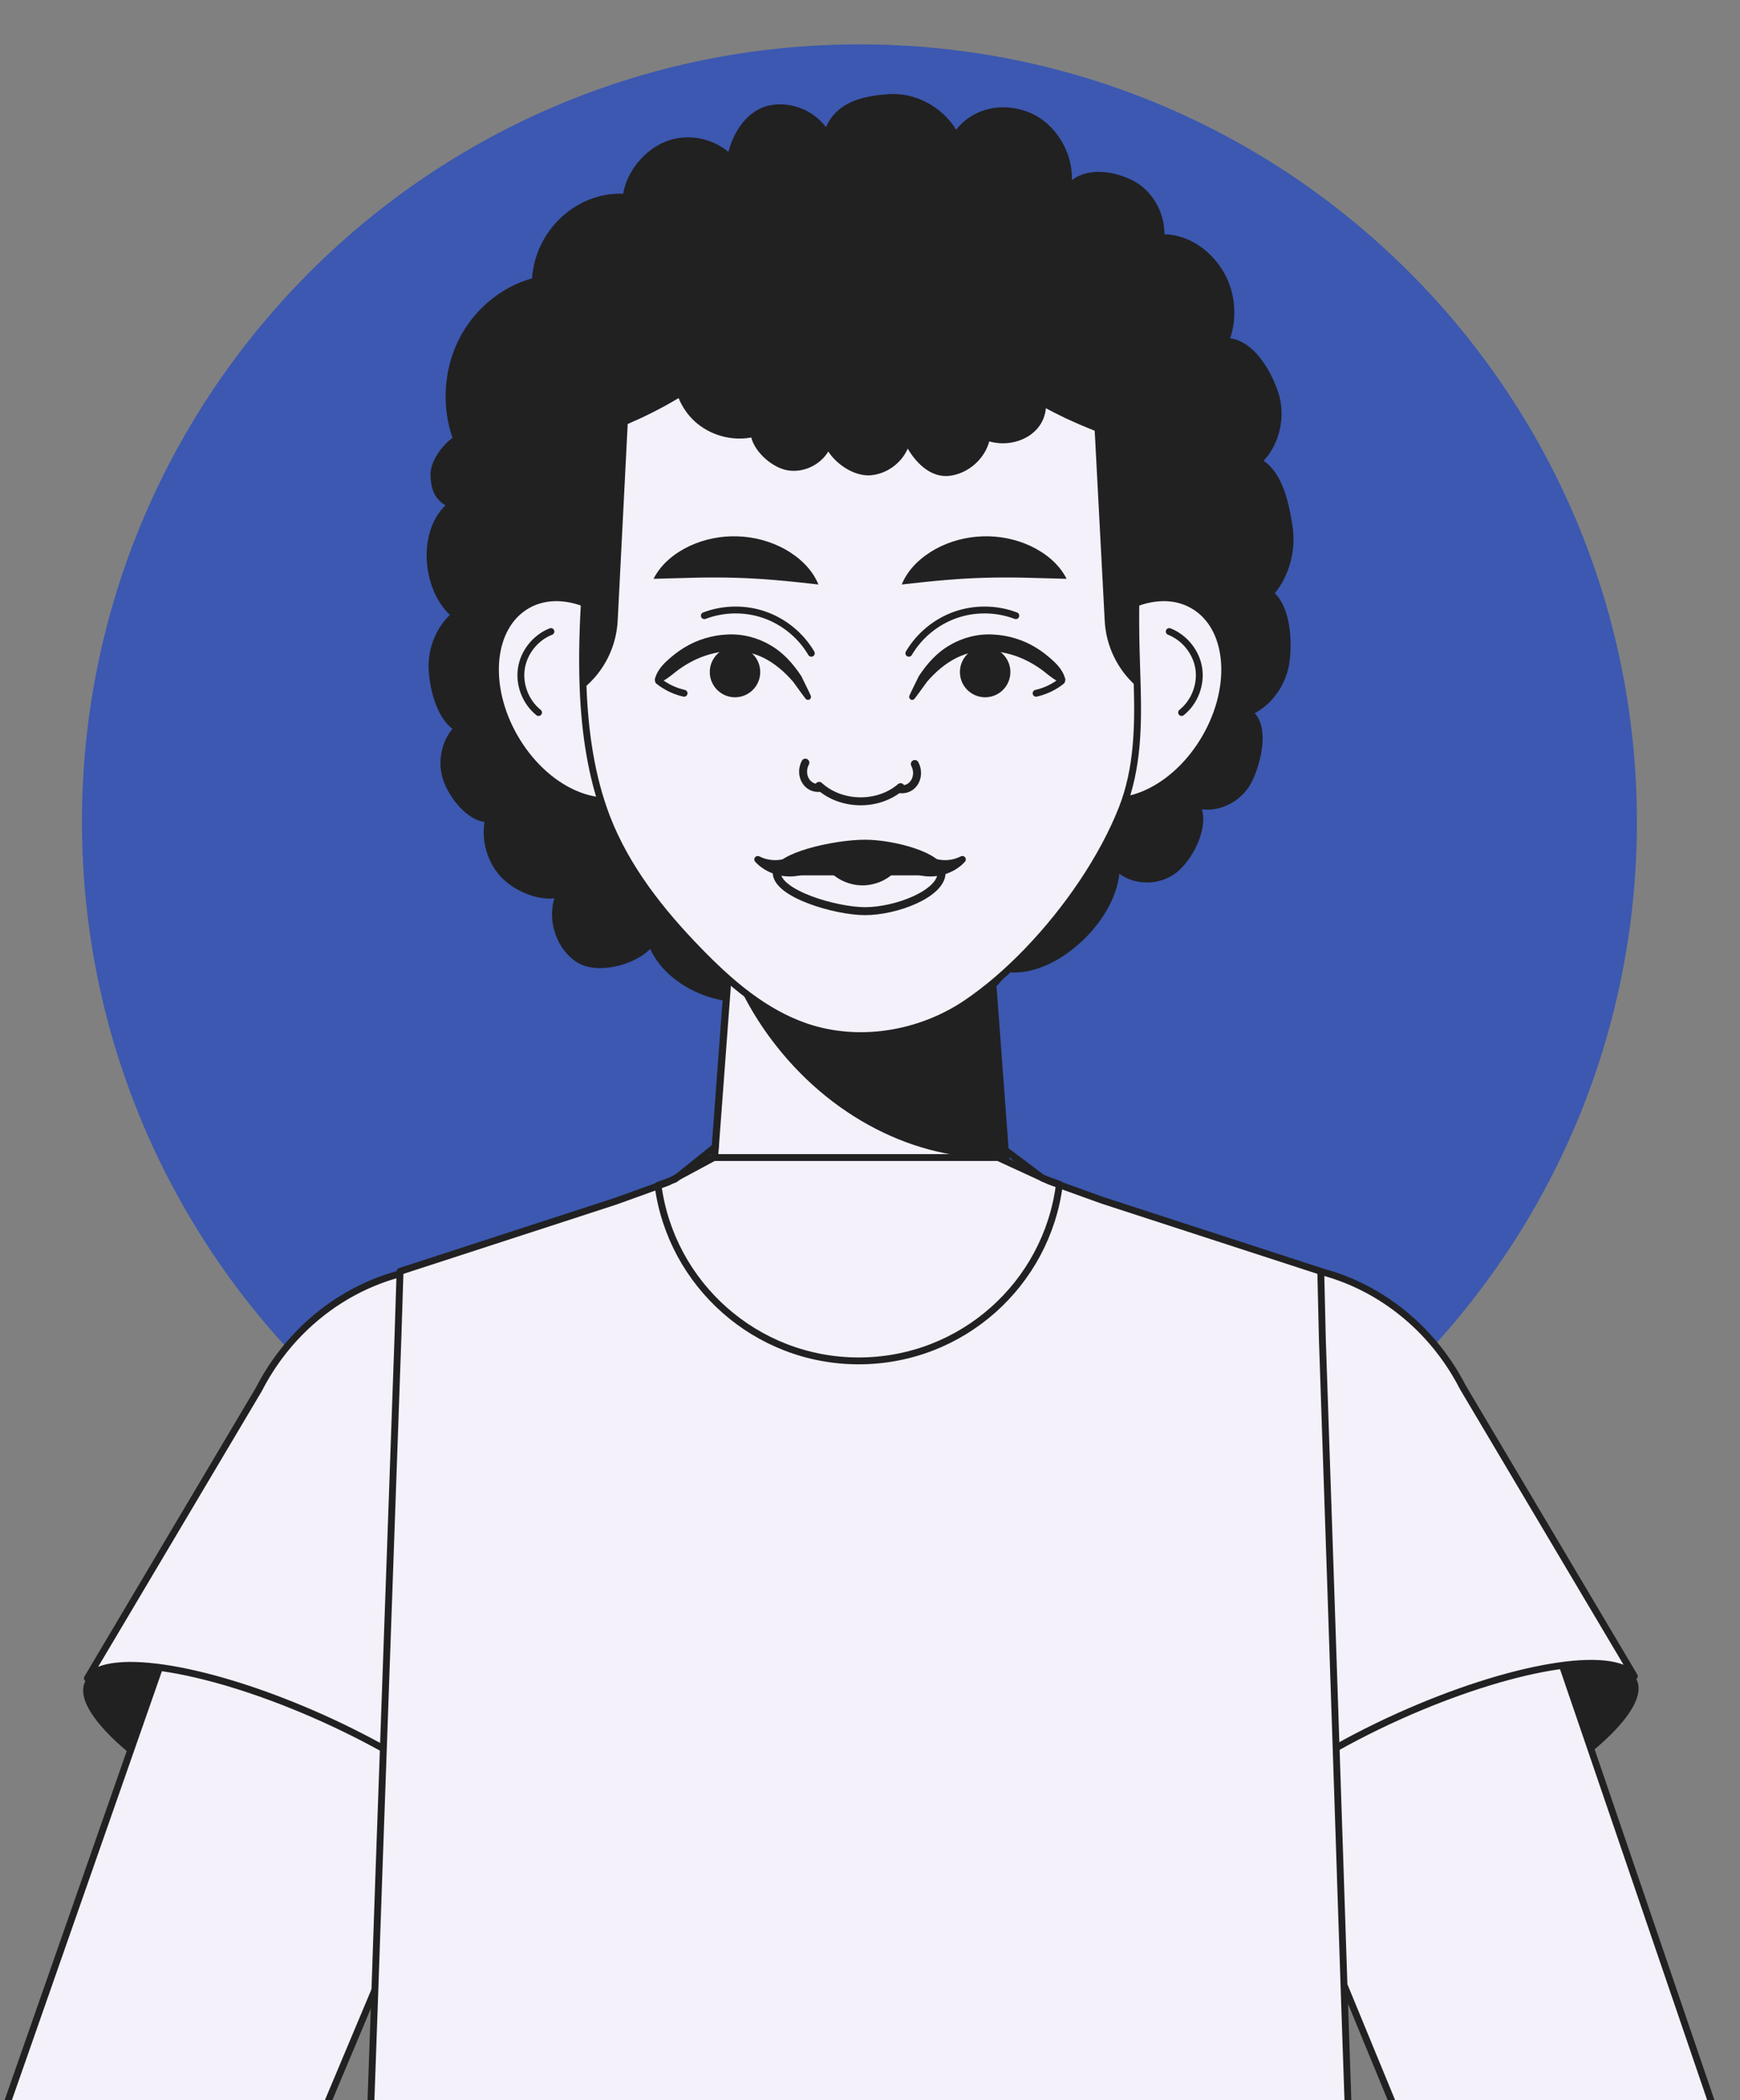 <?xml version="1.0" encoding="UTF-8" standalone="no"?>
<!-- Created with Inkscape (http://www.inkscape.org/) -->

<svg
   width="179.462"
   height="216.59"
   viewBox="0 -11 47.483 57.306"
   version="1.1"
   id="svg1788"
   xmlns="http://www.w3.org/2000/svg"
   xmlnsSvg="http://www.w3.org/2000/svg">
  <rect x="0" y="-11" width="47.483" height="57.306" fill="#808080" stroke="none"/>
  <g
     id="layer2"
     transform="translate(-47.71,-125.636)">
    <g
       id="g1333"
       transform="matrix(0.035,0,0,-0.035,34.834,268.26)">
      <path
         id="path562"
         style="fill:#3c58b0;fill-opacity:1;fill-rule:nonzero;stroke:none"
         d="m 431.793,3748.5 c 0,334.79 271.398,606.18 606.177,606.18 334.79,0 606.18,-271.39 606.18,-606.18 0,-334.78 -271.39,-606.17 -606.18,-606.17 -334.779,0 -606.177,271.39 -606.177,606.17" />
      <path
         id="path564"
         style="fill:#212122;fill-opacity:1;fill-rule:nonzero;stroke:none"
         d="m 720.703,4047.89 c -8.594,24.72 -6.789,53.19 4.84,76.5 11.625,23.32 32.906,41.13 57.18,47.85 2.566,37.83 34.855,67.35 71.035,65.99 2.941,17.82 17.012,34.27 33.152,40.68 16.145,6.4 35.418,3.22 48.903,-8.09 4.316,16.77 15.414,32.66 31.644,36.19 16.231,3.53 34.103,-3.25 44.433,-16.84 8.72,19.59 28.17,24.21 48.76,25.68 20.58,1.48 41.55,-9.54 52.74,-27.71 13.81,17.36 36.59,21.6 56.73,13.54 20.14,-8.05 34.26,-30.34 33.51,-52.92 12.98,10.29 33.69,7.09 48.19,-0.62 14.51,-7.7 24.18,-24.49 23.93,-41.53 18.08,-0.4 34.32,-11.16 44.57,-26.79 10.24,-15.62 12.81,-36.47 6.68,-54.3 18.18,-2.43 31.49,-24.03 37.5,-42.17 6.01,-18.13 1.41,-39.66 -11.42,-53.37 14.9,-9.87 19.95,-33.24 22.64,-51.5 2.69,-18.26 -2.5,-37.64 -13.87,-51.77 11.99,-11.58 13.68,-36.32 11.49,-53.25 -2.2,-16.93 -12.67,-32.44 -27.17,-40.25 11.12,-11.93 5.21,-37.6 -1.82,-52.56 -7.03,-14.95 -23.55,-24.35 -39.35,-22.38 4.68,-15.78 -7.35,-39.61 -20.04,-49.42 -12.68,-9.82 -31.34,-10.17 -44.35,-0.84 -3.99,-38.65 -50.33,-81.1 -87.19,-76.62 -9.22,-15.75 -30.62,-30.34 -48.23,-31.41 -17.61,-1.07 -35.5,7.38 -46.4,21.91 -6.5,-17.1 -30.55,-36.04 -48.11,-36.08 -17.575,-0.04 -34.61,11.99 -41.176,29.06 -29.516,-17.58 -80.488,2.27 -94.633,34.61 -12.965,-13.24 -42.09,-20.24 -57.461,-10.22 -15.371,10.02 -22.879,31.57 -17.277,49.6 -14.41,-1.52 -32.461,6.44 -42.363,17.52 -9.907,11.07 -14.532,27.09 -12.145,42.06 -13.723,1.82 -26.937,18.27 -31.879,31.81 -4.941,13.54 -2.191,29.83 6.887,40.78 -12.207,9.35 -17.684,30.4 -18.516,46.22 -0.836,15.83 5.414,31.9 16.563,42.61 -21.832,20.65 -25.129,64.59 -3.465,85.43 -8.715,5.29 -11.289,12.88 -11.672,23.42 -0.391,10.54 8.855,23.21 17.16,29.18" />
      <path
         id="path566"
         style="fill:#f4f1fa;fill-opacity:1;fill-rule:nonzero;stroke:none"
         d="m 1205.44,3877.22 c -24.74,-39.72 -22.35,-86.78 5.33,-105.11 27.69,-18.32 70.18,-0.98 94.92,38.75 24.74,39.73 22.35,86.79 -5.34,105.11 -27.68,18.33 -70.18,0.98 -94.91,-38.75" />
      <path
         id="path568"
         style="fill:none;stroke:#212122;stroke-width:5.35;stroke-linecap:round;stroke-linejoin:round;stroke-miterlimit:10;stroke-dasharray:none;stroke-opacity:1"
         d="m 1205.44,3877.22 c -24.74,-39.72 -22.35,-86.78 5.33,-105.11 27.69,-18.32 70.18,-0.98 94.92,38.75 24.74,39.73 22.35,86.79 -5.34,105.11 -27.68,18.33 -70.18,0.98 -94.91,-38.75 z" />
      <path
         id="path570"
         style="fill:none;stroke:#212122;stroke-width:5.35;stroke-linecap:round;stroke-linejoin:round;stroke-miterlimit:10;stroke-dasharray:none;stroke-opacity:1"
         d="m 1279.52,3896.91 c 11.99,-4.69 21.11,-16.07 23.05,-28.8 1.94,-12.72 -3.36,-26.31 -13.41,-34.35" />
      <path
         id="path572"
         style="fill:#f4f1fa;fill-opacity:1;fill-rule:nonzero;stroke:none"
         d="m 871.52,3877.22 c 24.73,-39.72 22.343,-86.78 -5.34,-105.11 -27.688,-18.32 -70.184,-0.98 -94.918,38.75 -24.739,39.73 -22.344,86.79 5.34,105.11 27.687,18.33 70.183,0.98 94.918,-38.75" />
      <path
         id="path574"
         style="fill:none;stroke:#212122;stroke-width:5.35;stroke-linecap:round;stroke-linejoin:round;stroke-miterlimit:10;stroke-dasharray:none;stroke-opacity:1"
         d="m 871.52,3877.22 c 24.73,-39.72 22.343,-86.78 -5.34,-105.11 -27.688,-18.32 -70.184,-0.98 -94.918,38.75 -24.739,39.73 -22.344,86.79 5.34,105.11 27.687,18.33 70.183,0.98 94.918,-38.75 z" />
      <path
         id="path576"
         style="fill:none;stroke:#212122;stroke-width:5.35;stroke-linecap:round;stroke-linejoin:round;stroke-miterlimit:10;stroke-dasharray:none;stroke-opacity:1"
         d="m 797.43,3896.91 c -11.989,-4.69 -21.102,-16.07 -23.043,-28.8 -1.946,-12.72 3.359,-26.31 13.406,-34.35" />
      <path
         id="path578"
         style="fill:#f4f1fa;fill-opacity:1;fill-rule:nonzero;stroke:none"
         d="m 1157.21,3417.38 c 2.23,-67.17 -51.53,-122.72 -118.71,-122.72 -65.836,0 -118.82,53.42 -118.82,118.7 0,1.34 0,2.68 0.113,4.02 l 13.187,177.06 3.356,44.82 6.594,87.97 h 191.03 l 10.5,-139.05 7.49,-101.16 5.26,-69.64" />
      <path
         id="path580"
         style="fill:none;stroke:#212122;stroke-width:5.589;stroke-linecap:round;stroke-linejoin:round;stroke-miterlimit:10;stroke-dasharray:none;stroke-opacity:1"
         d="m 1157.21,3417.38 c 2.23,-67.17 -51.53,-122.72 -118.71,-122.72 -65.836,0 -118.82,53.42 -118.82,118.7 0,1.34 0,2.68 0.113,4.02 l 13.187,177.06 3.356,44.82 6.594,87.97 h 191.03 l 10.5,-139.05 7.49,-101.16 z" />
      <path
         id="path582"
         style="fill:#212122;fill-opacity:1;fill-rule:nonzero;stroke:none"
         d="m 1151.95,3487.02 c -62.71,-4.47 -131.78,26.72 -179.177,87.3 -15.984,20.34 -28.168,42.36 -36.437,64.94 l 6.594,87.97 h 191.03 l 10.5,-139.05 7.49,-101.16" />
      <path
         id="path584"
         style="fill:#f4f1fa;fill-opacity:1;fill-rule:nonzero;stroke:none"
         d="m 1242.99,3759.47 c -7.44,-19.07 -18.18,-39.03 -31.12,-58.35 -24.92,-37.2 -57.93,-72.1 -90.89,-94.25 -36.14,-24.21 -83.5,-32.13 -124.722,-18.07 -32.43,11.05 -59.176,34.25 -83.098,58.82 -29.824,30.59 -57.047,64.84 -72.344,104.76 -11.871,31.07 -16.949,65.62 -18.304,100.99 -1.895,49.02 3.363,99.57 7.558,144.63 6.141,66.38 46.356,129.39 103.7,163.18 56.222,33.07 128.1,38.03 188.34,12.87 60.17,-25.16 107.24,-79.73 123.18,-143.04 11.41,-45 7.5,-91.71 8.22,-137.6 0.17,-12.87 0.76,-25.86 1.06,-38.86 0.89,-32.3 0.23,-64.6 -11.58,-95.08" />
      <path
         id="path586"
         style="fill:none;stroke:#212122;stroke-width:5.35;stroke-linecap:round;stroke-linejoin:round;stroke-miterlimit:10;stroke-dasharray:none;stroke-opacity:1"
         d="m 1242.99,3759.47 c -7.44,-19.07 -18.18,-39.03 -31.12,-58.35 -24.92,-37.2 -57.93,-72.1 -90.89,-94.25 -36.14,-24.21 -83.5,-32.13 -124.722,-18.07 -32.43,11.05 -59.176,34.25 -83.098,58.82 -29.824,30.59 -57.047,64.84 -72.344,104.76 -11.871,31.07 -16.949,65.62 -18.304,100.99 -1.895,49.02 3.363,99.57 7.558,144.63 6.141,66.38 46.356,129.39 103.7,163.18 56.222,33.07 128.1,38.03 188.34,12.87 60.17,-25.16 107.24,-79.73 123.18,-143.04 11.41,-45 7.5,-91.71 8.22,-137.6 0.17,-12.87 0.76,-25.86 1.06,-38.86 0.89,-32.3 0.23,-64.6 -11.58,-95.08 z" />
      <path
         id="path588"
         style="fill:#212122;fill-opacity:1;fill-rule:nonzero;stroke:none"
         d="m 1255.33,3854.54 v -1.61 l -1.17,1.08 c -14.88,12.94 -23.97,31.67 -24.94,51.25 l -7.81,148.19 c -7.81,3.1 -15.3,6.31 -22.9,9.85 -11.34,5.45 -22.36,11.34 -32.63,17.65 -22.36,13.38 -41.84,28.68 -56.6,44.4 -21.19,-5.13 -45.37,-7.8 -69.98,-7.8 -28.68,0 -56.39,3.63 -80.144,10.59 -13.804,-15.41 -31.992,-30.28 -52.965,-43.55 -11.988,-7.7 -24.929,-14.88 -38.625,-21.29 -3,-1.39 -6.316,-2.89 -10.273,-4.61 l -7.813,-153.43 c -1.07,-20.44 -10.699,-39.49 -26.425,-52.43 l -1.18,-0.97 -0.105,1.5 c -1.715,45.58 2.777,93.09 6.628,134.93 l 0.969,9.73 c 3.953,42.91 21.719,84 49.434,117.07 15.402,18.51 33.914,34.45 54.672,46.75 56.285,33.07 128.727,38.09 188.967,12.84 29.64,-12.3 56.28,-31.99 77.46,-56.39 21.83,-24.93 37.99,-54.99 46.12,-87.09 8.78,-34.67 8.56,-70.84 8.24,-105.83 -0.1,-10.49 -0.1,-21.4 0,-31.99 0.11,-7.38 0.32,-14.98 0.64,-22.36 0.11,-5.46 0.33,-10.92 0.43,-16.48" />
      <path
         id="path590"
         style="fill:#212122;fill-opacity:1;fill-rule:nonzero;stroke:none"
         d="m 1199.9,4118.29 c -21.18,24.4 -47.82,44.09 -77.46,56.39 -60.24,25.25 -132.682,20.23 -188.967,-12.84 -20.758,-12.3 -39.27,-28.24 -54.672,-46.75 3.847,-6.46 8.691,-12.58 14.234,-18.4 0.567,-13.49 6.516,-26.75 16.485,-35.9 11.679,-10.72 28.527,-15.53 44.109,-12.61 2.988,-11.8 16.906,-23.94 28.945,-25.7 12.047,-1.76 24.866,4.34 31.106,14.79 6.75,-10.44 20.75,-19.59 33.14,-18.54 12.39,1.05 23.89,9.36 28.79,20.78 7.31,-12.33 18.88,-23.09 33.09,-21.16 14.21,1.93 26.76,12.95 30.51,26.79 17.89,-5.16 38.92,3.38 43.39,21.45 2.1,8.47 0.28,17.42 -4.02,24.98 8.79,8.2 16.08,17.13 21.32,26.72" />
      <path
         id="path592"
         style="fill:#f4f1fa;fill-opacity:1;fill-rule:nonzero;stroke:none"
         d="m 1102.05,3708.97 c 0,-16.6 -35.54,-30.07 -59.69,-30.07 -22.7,0 -68.895,13.47 -68.895,30.07" />
      <path
         id="path594"
         style="fill:none;stroke:#212122;stroke-width:6.212;stroke-linecap:round;stroke-linejoin:round;stroke-miterlimit:10;stroke-dasharray:none;stroke-opacity:1"
         d="m 1102.05,3708.97 c 0,-16.6 -35.54,-30.07 -59.69,-30.07 -22.7,0 -68.895,13.47 -68.895,30.07" />
      <path
         id="path596"
         style="fill:#212122;fill-opacity:1;fill-rule:nonzero;stroke:none"
         d="m 1102.05,3709.43 v -0.31 H 973.465 v 0.31 c 0,12.62 44.755,22.86 68.905,22.86 22.7,0 59.68,-10.24 59.68,-22.86" />
      <path
         id="path598"
         style="fill:none;stroke:#212122;stroke-width:4.608;stroke-linecap:butt;stroke-linejoin:miter;stroke-miterlimit:10;stroke-dasharray:none;stroke-opacity:1"
         d="m 1102.05,3709.43 v -0.31 H 973.465 v 0.31 c 0,12.62 44.755,22.86 68.905,22.86 22.7,0 59.68,-10.24 59.68,-22.86 z" />
      <path
         id="path600"
         style="fill:#212122;fill-opacity:1;fill-rule:nonzero;stroke:none"
         d="m 1091.76,3722.21 c 6.49,-4.17 16.6,-4.98 25.17,-0.64 l 0.07,0.04 c 1.34,0.68 2.97,0.15 3.64,-1.18 0.53,-1.04 0.32,-2.26 -0.43,-3.07 -7.78,-8.39 -20.43,-13.15 -33.63,-10.82 l -0.89,0.16 c -4.61,0.82 -7.69,5.23 -6.88,9.84 0.82,4.62 5.22,7.7 9.84,6.88 1.13,-0.2 2.2,-0.64 3.11,-1.21" />
      <path
         id="path602"
         style="fill:#212122;fill-opacity:1;fill-rule:nonzero;stroke:none"
         d="m 990.371,3706.54 c -13.195,-2.33 -25.844,2.43 -33.625,10.82 -1.016,1.1 -0.953,2.81 0.141,3.83 0.855,0.79 2.078,0.92 3.062,0.43 l 0.082,-0.05 c 8.571,-4.34 18.676,-3.53 25.16,0.64 3.95,2.53 9.2,1.39 11.735,-2.56 2.535,-3.95 1.387,-9.2 -2.559,-11.73 -0.961,-0.62 -2.004,-1.02 -3.066,-1.21 l -0.93,-0.17" />
      <path
         id="path604"
         style="fill:#212122;fill-opacity:1;fill-rule:nonzero;stroke:none"
         d="m 1019.26,3711.83 c 5.34,-4.9 12.44,-7.85 19.68,-8.19 7.23,-0.33 14.57,1.96 20.33,6.35" />
      <path
         id="path606"
         style="fill:none;stroke:#212122;stroke-width:9.216;stroke-linecap:round;stroke-linejoin:round;stroke-miterlimit:10;stroke-dasharray:none;stroke-opacity:1"
         d="m 1019.26,3711.83 c 5.34,-4.9 12.44,-7.85 19.68,-8.19 7.23,-0.33 14.57,1.96 20.33,6.35" />
      <path
         id="path608"
         style="fill:#212122;fill-opacity:1;fill-rule:nonzero;stroke:none"
         d="m 1070.94,3933.57 c 5.05,12.28 15.08,21.32 26.2,27.57 11.24,6.18 23.99,9.56 36.88,9.98 12.9,0.44 25.8,-2.14 37.4,-7.54 11.49,-5.47 22.06,-13.73 28.09,-25.58 l -34.37,0.93 c -10.41,0.2 -20.3,0.15 -30.11,-0.13 -9.8,-0.31 -19.66,-0.87 -29.99,-1.75 -10.44,-0.83 -21.05,-2.01 -34.1,-3.48" />
      <path
         id="path610"
         style="fill:#212122;fill-opacity:1;fill-rule:nonzero;stroke:none"
         d="m 1006.01,3933.57 c -13.049,1.47 -23.655,2.65 -34.088,3.48 -10.344,0.88 -20.195,1.44 -29.996,1.75 -9.809,0.28 -19.703,0.33 -30.117,0.13 L 877.441,3938 c 6.028,11.85 16.602,20.11 28.094,25.58 11.602,5.4 24.5,7.98 37.395,7.54 12.898,-0.42 25.64,-3.8 36.886,-9.98 11.122,-6.25 21.144,-15.29 26.194,-27.57" />
      <path
         id="path612"
         style="fill:#212122;fill-opacity:1;fill-rule:nonzero;stroke:none"
         d="m 1076.94,3846.92 c 2.33,5.16 4.92,10.16 7.36,15.24 l 0.21,0.31 c 6.11,9.18 13.77,18.04 24.01,23.85 10.05,5.96 22.15,8.98 33.87,8.25 11.65,-0.58 23.13,-4.07 33.03,-10.1 4.94,-2.97 9.44,-6.53 13.6,-10.38 4.15,-3.78 7.87,-8.38 9.39,-13.97 l 0.03,-0.09 c 0.37,-1.37 -0.43,-2.77 -1.8,-3.15 -0.58,-0.15 -1.18,-0.1 -1.7,0.13 -5.51,2.41 -9.08,5.61 -13.07,8.74 -3.94,3.08 -8.14,5.74 -12.5,7.97 -8.64,4.54 -18.13,7.16 -27.75,7.93 -9.56,0.77 -19.1,-0.95 -27.77,-5.17 -8.62,-4.3 -16.41,-10.85 -23.09,-18.63 l 0.2,0.31 c -3.34,-4.55 -6.55,-9.18 -10.02,-13.65 -0.79,-1.02 -2.27,-1.2 -3.29,-0.41 -0.88,0.68 -1.14,1.85 -0.71,2.82" />
      <path
         id="path614"
         style="fill:#212122;fill-opacity:1;fill-rule:nonzero;stroke:none"
         d="m 1116.37,3866.74 c 0.78,10.83 10.2,18.99 21.04,18.21 10.84,-0.78 18.99,-10.2 18.21,-21.04 -0.78,-10.84 -10.2,-19 -21.04,-18.21 -10.84,0.78 -18.99,10.2 -18.21,21.04" />
      <path
         id="path616"
         style="fill:none;stroke:#212122;stroke-width:5.35;stroke-linecap:round;stroke-linejoin:round;stroke-miterlimit:10;stroke-dasharray:none;stroke-opacity:1"
         d="m 1175.7,3848.78 c 7.24,1.61 14.1,4.9 19.88,9.53" />
      <path
         id="path618"
         style="fill:none;stroke:#212122;stroke-width:5.35;stroke-linecap:round;stroke-linejoin:round;stroke-miterlimit:10;stroke-dasharray:none;stroke-opacity:1"
         d="m 1076.49,3879.95 c 8.11,13.81 21.23,24.61 36.34,29.92 15.12,5.32 32.11,5.09 47.08,-0.61" />
      <path
         id="path620"
         style="fill:#212122;fill-opacity:1;fill-rule:nonzero;stroke:none"
         d="m 996.012,3844.51 c -3.473,4.47 -6.676,9.1 -10.02,13.65 l 0.199,-0.31 c -6.671,7.78 -14.461,14.33 -23.086,18.63 -8.671,4.22 -18.214,5.94 -27.773,5.17 -9.613,-0.77 -19.105,-3.39 -27.746,-7.93 -4.356,-2.23 -8.563,-4.89 -12.508,-7.97 -3.976,-3.13 -7.558,-6.33 -13.066,-8.74 -1.297,-0.57 -2.809,0.02 -3.371,1.32 -0.246,0.55 -0.274,1.15 -0.129,1.7 l 0.031,0.09 c 1.523,5.59 5.242,10.19 9.387,13.97 4.16,3.85 8.668,7.41 13.609,10.38 9.895,6.03 21.371,9.52 33.027,10.1 11.723,0.73 23.825,-2.29 33.864,-8.25 10.242,-5.81 17.906,-14.67 24.011,-23.85 l 0.207,-0.31 c 2.446,-5.08 5.04,-10.08 7.362,-15.24 0.53,-1.19 0,-2.57 -1.182,-3.1 -1.004,-0.46 -2.168,-0.14 -2.816,0.69" />
      <path
         id="path622"
         style="fill:#212122;fill-opacity:1;fill-rule:nonzero;stroke:none"
         d="m 960.582,3866.74 c -0.781,10.83 -10.199,18.99 -21.039,18.21 -10.836,-0.78 -18.988,-10.2 -18.207,-21.04 0.781,-10.84 10.199,-19 21.039,-18.21 10.836,0.78 18.988,10.2 18.207,21.04" />
      <path
         id="path624"
         style="fill:none;stroke:#212122;stroke-width:5.35;stroke-linecap:round;stroke-linejoin:round;stroke-miterlimit:10;stroke-dasharray:none;stroke-opacity:1"
         d="m 901.25,3848.78 c -7.234,1.61 -14.09,4.9 -19.883,9.53" />
      <path
         id="path626"
         style="fill:none;stroke:#212122;stroke-width:5.35;stroke-linecap:round;stroke-linejoin:round;stroke-miterlimit:10;stroke-dasharray:none;stroke-opacity:1"
         d="m 1000.46,3879.95 c -8.108,13.81 -21.226,24.61 -36.339,29.92 -15.117,5.32 -32.101,5.09 -47.074,-0.61" />
      <path
         id="path628"
         style="fill:none;stroke:#212122;stroke-width:6.206;stroke-linecap:round;stroke-linejoin:round;stroke-miterlimit:10;stroke-dasharray:none;stroke-opacity:1"
         d="m 1007.47,3775.05 c -10.587,-1.29 -16.638,10.2 -11.661,19.64" />
      <path
         id="path630"
         style="fill:none;stroke:#212122;stroke-width:6.206;stroke-linecap:round;stroke-linejoin:round;stroke-miterlimit:10;stroke-dasharray:none;stroke-opacity:1"
         d="m 1069.48,3773.99 c 10.59,-1.29 16.64,10.2 11.67,19.64" />
      <path
         id="path632"
         style="fill:none;stroke:#212122;stroke-width:6.206;stroke-linecap:round;stroke-linejoin:round;stroke-miterlimit:10;stroke-dasharray:none;stroke-opacity:1"
         d="m 1006.54,3776.6 c 17.06,-15.67 45.96,-16.13 63.52,-1.03" />
      <path
         id="path634"
         style="fill:#212122;fill-opacity:1;fill-rule:nonzero;stroke:none"
         d="m 1499.88,2958.69 c -91.17,-41.14 -174.41,-53.82 -185.91,-28.32 -11.5,25.49 53.08,79.51 144.25,120.65 91.17,41.14 174.4,53.82 185.91,28.32 11.51,-25.5 -53.08,-79.51 -144.25,-120.65" />
      <path
         id="path636"
         style="fill:#f4f1fa;fill-opacity:1;fill-rule:nonzero;stroke:none"
         d="m 1459.83,2734.75 -42.69,103.68 -34.17,83.07 -28.8,70.08 -63.29,153.8 c -33.33,80.93 -0.57,170.57 71.3,195.19 12.55,4.3 25.4,6.23 38.14,6.14 1.18,-0.01 2.35,-0.02 3.53,-0.13 55.73,-2.02 109.57,-43.39 131.15,-106.57 l 51.23,-149.75 22.95,-67.16 99.1,-290.17" />
      <path
         id="path638"
         style="fill:none;stroke:#212122;stroke-width:5.35;stroke-linecap:round;stroke-linejoin:round;stroke-miterlimit:10;stroke-dasharray:none;stroke-opacity:1"
         d="m 1459.83,2734.75 -42.69,103.68 -34.17,83.07 -28.8,70.08 -63.29,153.8 c -33.33,80.93 -0.57,170.57 71.3,195.19 12.55,4.3 25.4,6.23 38.14,6.14 1.18,-0.01 2.35,-0.02 3.53,-0.13 55.73,-2.02 109.57,-43.39 131.15,-106.57 l 51.23,-149.75 22.95,-67.16 99.1,-290.17" />
      <path
         id="path640"
         style="fill:#f4f1fa;fill-opacity:1;fill-rule:nonzero;stroke:none"
         d="m 1642.16,3082.43 c -16.86,21.28 -96.72,7.88 -183.9,-31.36 -91.19,-41.17 -155.85,-95.19 -144.25,-120.76 0.28,-0.55 0.56,-0.96 0.97,-1.51 l -0.97,-0.42 -100.72,236.13 c -39.51,92.71 3.18,198.4 92.99,229.77 16.99,5.94 34.26,8.84 51.53,8.84 61.49,0 120.49,-36.47 150.74,-95.61 l 133.61,-225.08" />
      <path
         id="path642"
         style="fill:none;stroke:#212122;stroke-width:5.35;stroke-linecap:round;stroke-linejoin:round;stroke-miterlimit:10;stroke-dasharray:none;stroke-opacity:1"
         d="m 1642.16,3082.43 c -16.86,21.28 -96.72,7.88 -183.9,-31.36 -91.19,-41.17 -155.85,-95.19 -144.25,-120.76 0.28,-0.55 0.56,-0.96 0.97,-1.51 l -0.97,-0.42 -100.72,236.13 c -39.51,92.71 3.18,198.4 92.99,229.77 16.99,5.94 34.26,8.84 51.53,8.84 61.49,0 120.49,-36.47 150.74,-95.61 z" />
      <path
         id="path644"
         style="fill:#212122;fill-opacity:1;fill-rule:nonzero;stroke:none"
         d="m 578.293,2957.11 c 91.172,-41.14 174.41,-53.82 185.91,-28.32 11.508,25.49 -53.074,79.51 -144.246,120.65 -91.172,41.14 -174.402,53.82 -185.906,28.33 -11.512,-25.5 53.074,-79.52 144.242,-120.66" />
      <path
         id="path646"
         style="fill:#f4f1fa;fill-opacity:1;fill-rule:nonzero;stroke:none"
         d="m 367.668,2732.93 101.219,289.33 23.437,67.09 52.321,149.37 c 22.472,64.31 78.433,105.72 135.355,105.72 h 0.746 c 12.524,-0.11 25.043,-2.14 37.348,-6.42 71.687,-25.15 103.894,-115.03 69.98,-195.7 L 723.66,2988.99 v -0.11 l -29.324,-69.77 -31.238,-74.36 -46.973,-111.82" />
      <path
         id="path648"
         style="fill:none;stroke:#212122;stroke-width:5.35;stroke-linecap:round;stroke-linejoin:round;stroke-miterlimit:10;stroke-dasharray:none;stroke-opacity:1"
         d="m 367.668,2732.93 101.219,289.33 23.437,67.09 52.321,149.37 c 22.472,64.31 78.433,105.72 135.355,105.72 h 0.746 c 12.524,-0.11 25.043,-2.14 37.348,-6.42 71.687,-25.15 103.894,-115.03 69.98,-195.7 L 723.66,2988.99 v -0.11 l -29.324,-69.77 -31.238,-74.36 -46.973,-111.82" />
      <path
         id="path650"
         style="fill:#f4f1fa;fill-opacity:1;fill-rule:nonzero;stroke:none"
         d="m 436.016,3080.86 c 16.855,21.28 96.714,7.87 183.898,-31.37 91.191,-41.17 155.856,-95.2 144.246,-120.75 -0.277,-0.56 -0.551,-0.97 -0.965,-1.53 l 0.965,-0.41 100.723,236.13 c 39.519,92.71 -3.172,198.4 -92.981,229.77 -17,5.94 -34.269,8.84 -51.539,8.84 -61.484,0 -120.484,-36.47 -150.738,-95.61 L 436.016,3080.86" />
      <path
         id="path652"
         style="fill:none;stroke:#212122;stroke-width:5.35;stroke-linecap:round;stroke-linejoin:round;stroke-miterlimit:10;stroke-dasharray:none;stroke-opacity:1"
         d="m 436.016,3080.86 c 16.855,21.28 96.714,7.87 183.898,-31.37 91.191,-41.17 155.856,-95.2 144.246,-120.75 -0.277,-0.56 -0.551,-0.97 -0.965,-1.53 l 0.965,-0.41 100.723,236.13 c 39.519,92.71 -3.172,198.4 -92.981,229.77 -17,5.94 -34.269,8.84 -51.539,8.84 -61.484,0 -120.484,-36.47 -150.738,-95.61 z" />
      <path
         id="path654"
         style="fill:#f4f1fa;fill-opacity:1;fill-rule:nonzero;stroke:none"
         d="M 1419.48,2732.93 H 656.461 l 3.961,111.82 2.781,80.68 3.531,99.08 11.344,319.93 1.727,53.64 167.652,54.54 27.609,9.95 13.696,5.02 35.734,19.23 h 10.809 206.515 4.28 l 40.12,-18.47 13.59,-4.93 27.6,-9.95 170.26,-55.39 1.27,-53.75 6.1,-180.19 4.6,-137.71 3.32,-99.61 v -0.53 l 2.99,-89.99 3.53,-103.37" />
      <path
         id="path656"
         style="fill:none;stroke:#212122;stroke-width:5.35;stroke-linecap:round;stroke-linejoin:round;stroke-miterlimit:10;stroke-dasharray:none;stroke-opacity:1"
         d="M 1419.48,2732.93 H 656.461 l 3.961,111.82 2.781,80.68 3.531,99.08 11.344,319.93 1.727,53.64 167.652,54.54 27.609,9.95 13.696,5.02 35.734,19.23 h 10.809 206.515 4.28 l 40.12,-18.47 13.59,-4.93 27.6,-9.95 170.26,-55.39 1.27,-53.75 6.1,-180.19 4.6,-137.71 3.32,-99.61 v -0.53 l 2.99,-89.99 z" />
      <path
         id="path660"
         style="fill:none;stroke:#212122;stroke-width:5.35;stroke-linecap:round;stroke-linejoin:round;stroke-miterlimit:10;stroke-dasharray:none;stroke-opacity:1"
         d="m 1153.02,3491.6 27.85,-20.92 13.03,-4.7 c -9.74,-77.72 -76.07,-137.7 -156.49,-137.7 -80.058,0 -146.269,59.63 -156.48,136.88 l 13.265,4.81 31.645,25.45" />
    </g>
  </g>
</svg>
